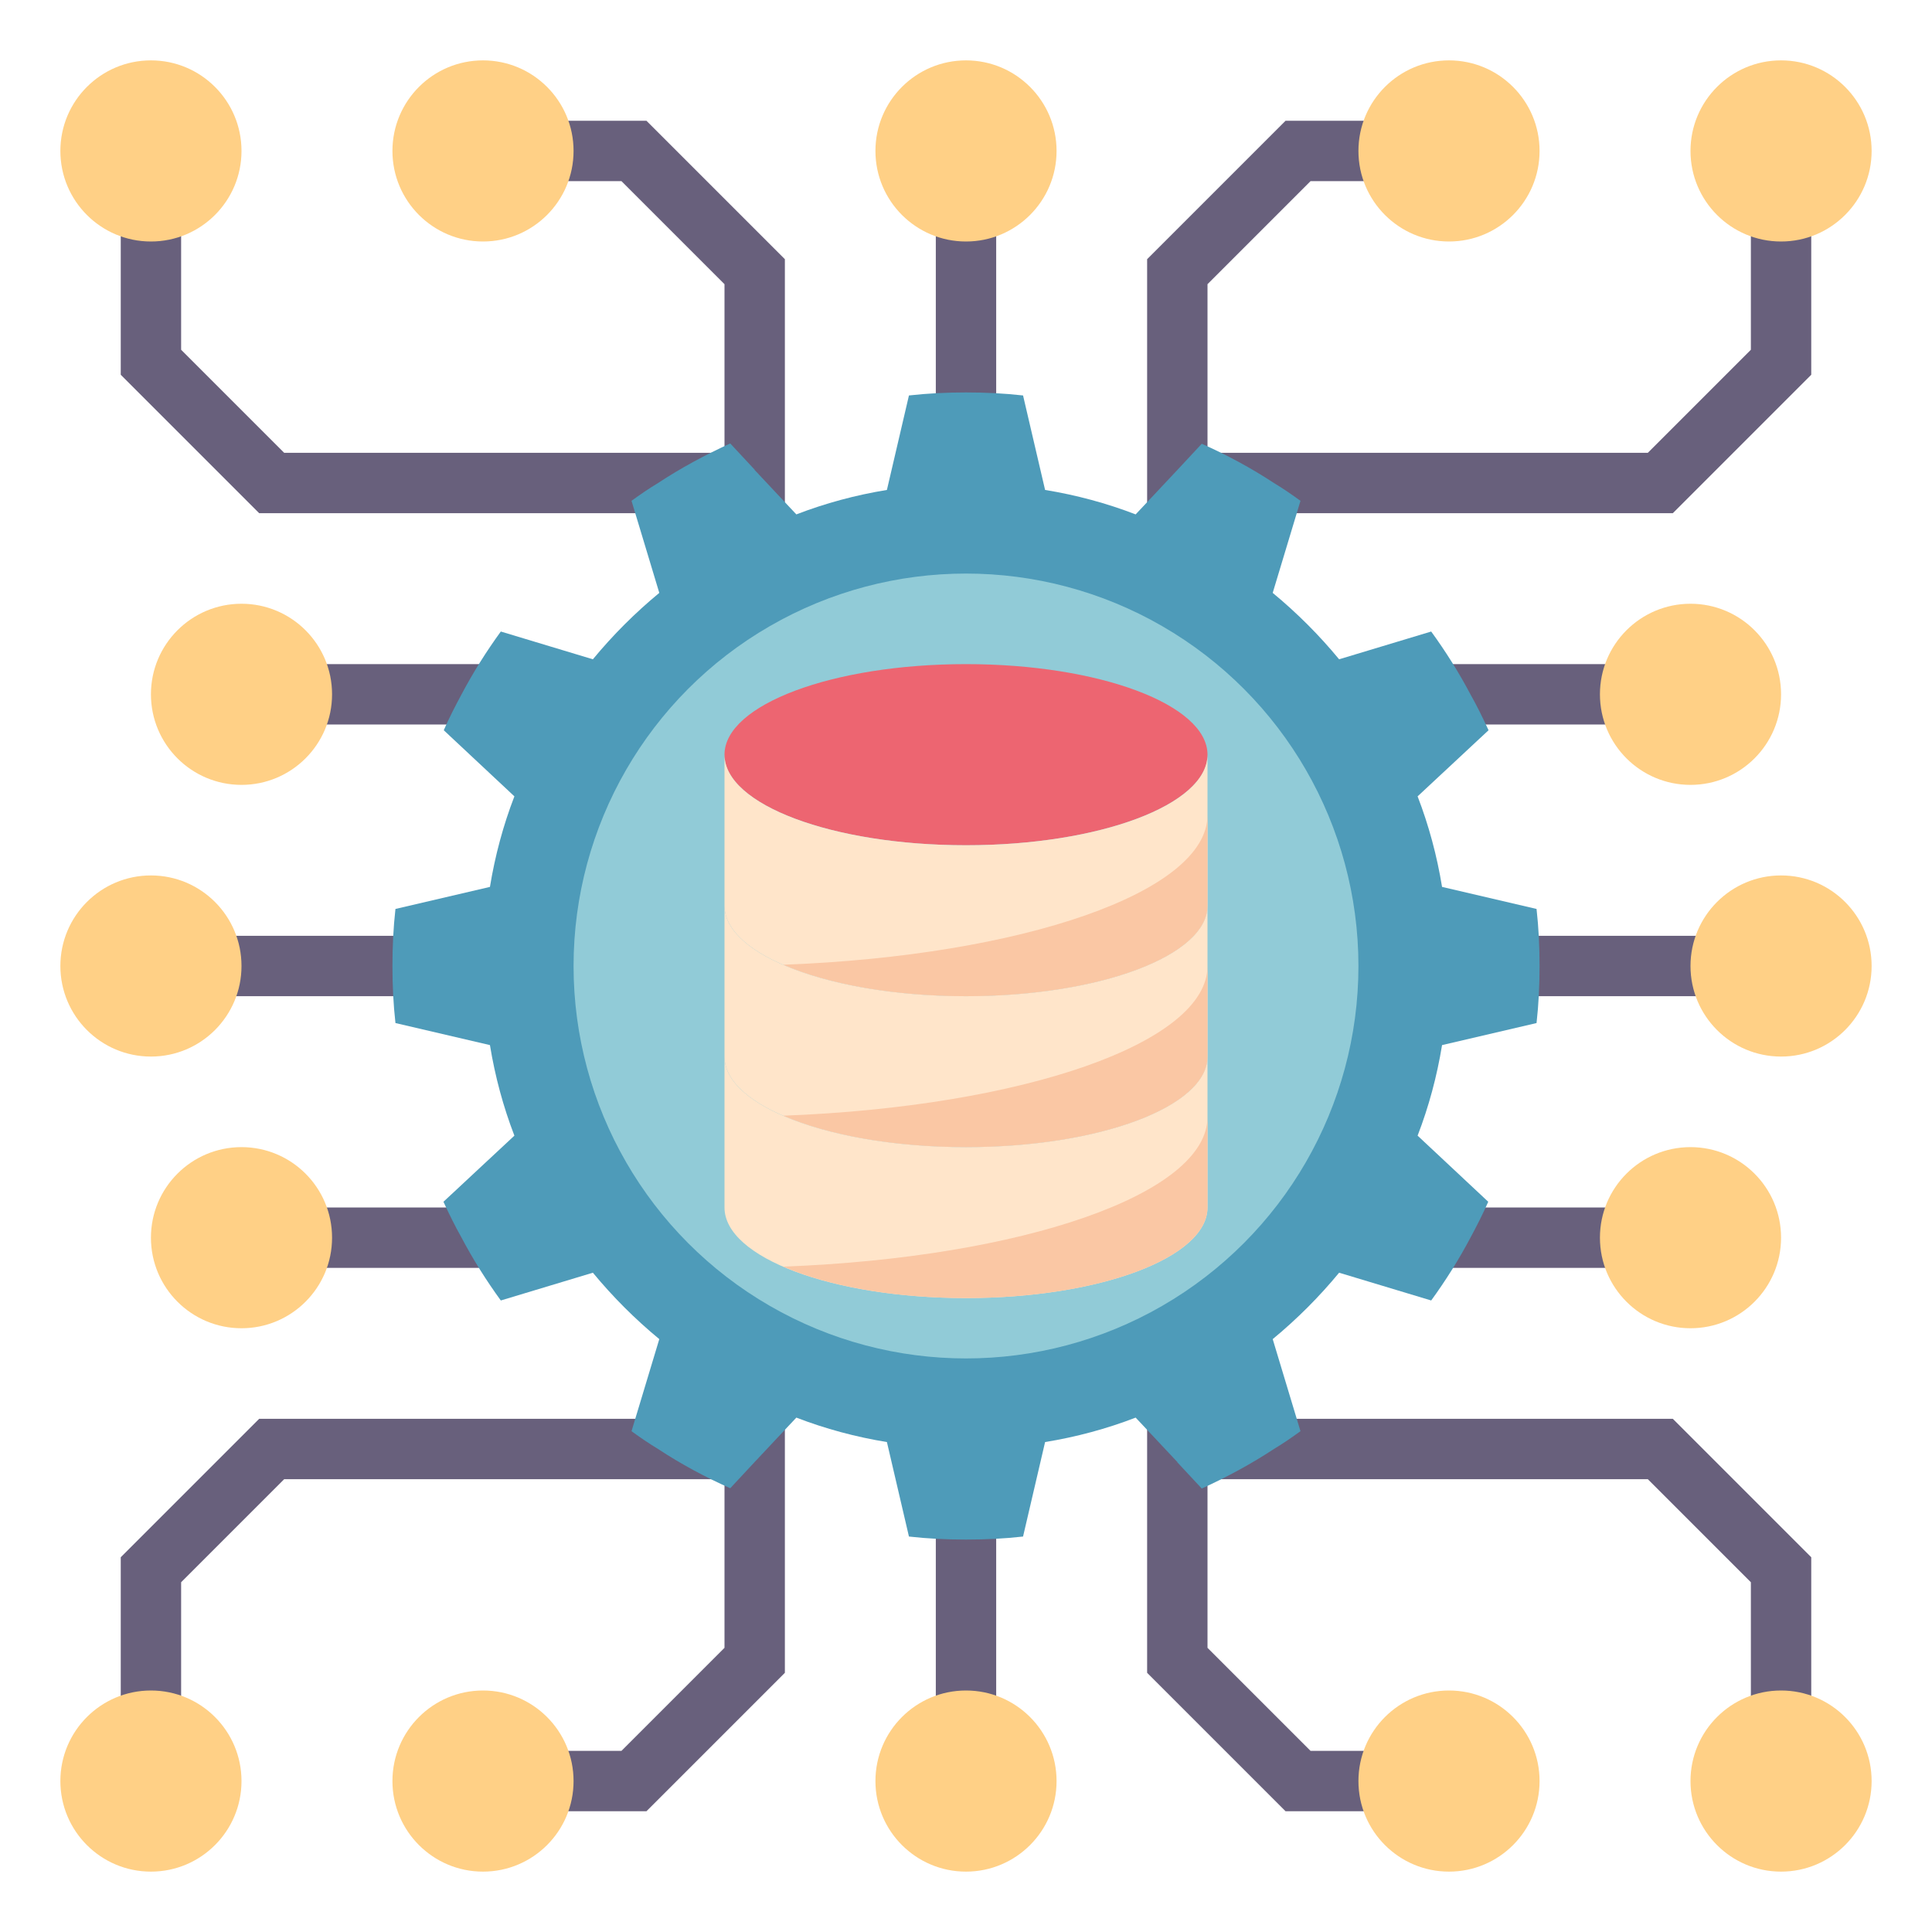 <svg id="Layer_1_1_" enable-background="new 0 0 64 64" height="512" viewBox="0 0 64 64" width="512" xmlns="http://www.w3.org/2000/svg"><g fill="#68607c"><path d="m55.414 17h-16.414v-2h15.586l3.414-3.414v-4.586h2v5.414z"/><path d="m48 31h9v2h-9z"/><path d="m45 22h9v2h-9z"/><path d="m60 57h-2v-4.586l-3.414-3.414h-15.586v-2h16.414l4.586 4.586z"/><path d="m46 40h8v2h-8z"/><path d="m25 17h-16.414l-4.586-4.586v-5.414h2v4.586l3.414 3.414h15.586z"/><path d="m7 31h9v2h-9z"/><path d="m10 22h9v2h-9z"/><path d="m6 57h-2v-5.414l4.586-4.586h16.414v2h-15.586l-3.414 3.414z"/><path d="m10 40h9v2h-9z"/><path d="m31 7h2v9h-2z"/><path d="m40 19h-2v-10.414l4.586-4.586h3.414v2h-2.586l-3.414 3.414z"/><path d="m26 19h-2v-9.586l-3.414-3.414h-2.586v-2h3.414l4.586 4.586z"/><path d="m31 47h2v10h-2z"/><path d="m46 60h-3.414l-4.586-4.586v-10.414h2v9.586l3.414 3.414h2.586z"/><path d="m21.414 60h-3.414v-2h2.586l3.414-3.414v-9.586h2v10.414z"/></g><circle cx="8" cy="23" fill="#ffd086" r="3"/><circle cx="5" cy="32" fill="#ffd086" r="3"/><circle cx="8" cy="41" fill="#ffd086" r="3"/><circle cx="5" cy="59" fill="#ffd086" r="3"/><circle cx="16" cy="59" fill="#ffd086" r="3"/><circle cx="32" cy="59" fill="#ffd086" r="3"/><circle cx="48" cy="59" fill="#ffd086" r="3"/><circle cx="59" cy="59" fill="#ffd086" r="3"/><circle cx="56" cy="41" fill="#ffd086" r="3"/><circle cx="59" cy="32" fill="#ffd086" r="3"/><circle cx="56" cy="23" fill="#ffd086" r="3"/><circle cx="59" cy="5" fill="#ffd086" r="3"/><circle cx="48" cy="5" fill="#ffd086" r="3"/><circle cx="32" cy="5" fill="#ffd086" r="3"/><circle cx="16" cy="5" fill="#ffd086" r="3"/><circle cx="5" cy="5" fill="#ffd086" r="3"/><path d="m39 15.57.81-.87c.83.37 1.63.8 2.39 1.3.3.18.59.38.88.59l-.92 3.05c.8.66 1.54 1.4 2.2 2.2l3.05-.92c.48.66.92 1.36 1.3 2.08.22.39.41.78.6 1.19l-2.35 2.19c.37.96.64 1.96.81 3l3.13.73c.07.62.1 1.25.1 1.89s-.03 1.27-.1 1.89l-3.13.73c-.17 1.04-.44 2.04-.81 3l2.34 2.19c-.18.41-.38.8-.59 1.19-.38.72-.82 1.42-1.3 2.08l-3.05-.92c-.66.8-1.4 1.54-2.2 2.2l.92 3.05c-.29.21-.58.41-.88.59-.76.5-1.56.93-2.39 1.31l-.81-.87v-.01l-1.38-1.47c-.96.37-1.96.64-3 .81l-.73 3.13c-.62.07-1.25.1-1.89.1s-1.27-.03-1.89-.1l-.73-3.13c-1.04-.17-2.04-.44-3-.81l-1.38 1.47-.81.87c-.83-.37-1.63-.8-2.39-1.3-.3-.18-.59-.38-.88-.59l.92-3.05c-.8-.66-1.54-1.4-2.2-2.2l-3.05.92c-.48-.66-.92-1.36-1.3-2.08-.22-.39-.41-.78-.6-1.19l2.35-2.19c-.37-.96-.64-1.96-.81-3l-3.13-.73c-.07-.62-.1-1.25-.1-1.89s.03-1.27.1-1.89l3.13-.73c.17-1.04.44-2.04.81-3l-2.34-2.19c.18-.41.38-.8.59-1.19.38-.72.82-1.42 1.3-2.08l3.05.92c.66-.8 1.4-1.54 2.2-2.2l-.92-3.05c.29-.21.58-.41.88-.59.76-.5 1.56-.93 2.39-1.31l.81.87v.01l1.38 1.47c.96-.37 1.96-.64 3-.81l.73-3.13c.62-.07 1.25-.1 1.89-.1s1.27.03 1.89.1l.73 3.13c1.04.17 2.04.44 3 .81z" fill="#4e9bb9"/><circle cx="32" cy="32" fill="#91cbd7" r="13"/><path d="m40 30v5c0 1.66-3.58 3-8 3s-8-1.34-8-3v-5c0 1.66 3.58 3 8 3s8-1.34 8-3z" fill="#ffe5ca"/><path d="m32 43c-4.42 0-8-1.34-8-3v-5c0 1.66 3.58 3 8 3s8-1.34 8-3v5c0 1.66-3.58 3-8 3z" fill="#ffe5ca"/><ellipse cx="32" cy="25" fill="#ed6571" rx="8" ry="3"/><path d="m40 25v5c0 1.66-3.58 3-8 3s-8-1.34-8-3v-5c0 1.66 3.58 3 8 3s8-1.34 8-3z" fill="#ffe5ca"/><path d="m25.947 31.959c1.467.637 3.631 1.041 6.053 1.041 4.42 0 8-1.34 8-3v-3c0 2.557-6.131 4.659-14.053 4.959z" fill="#fac7a4"/><path d="m25.947 36.959c1.467.637 3.631 1.041 6.053 1.041 4.42 0 8-1.34 8-3v-3c0 2.557-6.131 4.659-14.053 4.959z" fill="#fac7a4"/><path d="m25.947 41.959c1.467.637 3.631 1.041 6.053 1.041 4.42 0 8-1.34 8-3v-3c0 2.557-6.131 4.659-14.053 4.959z" fill="#fac7a4"/></svg>